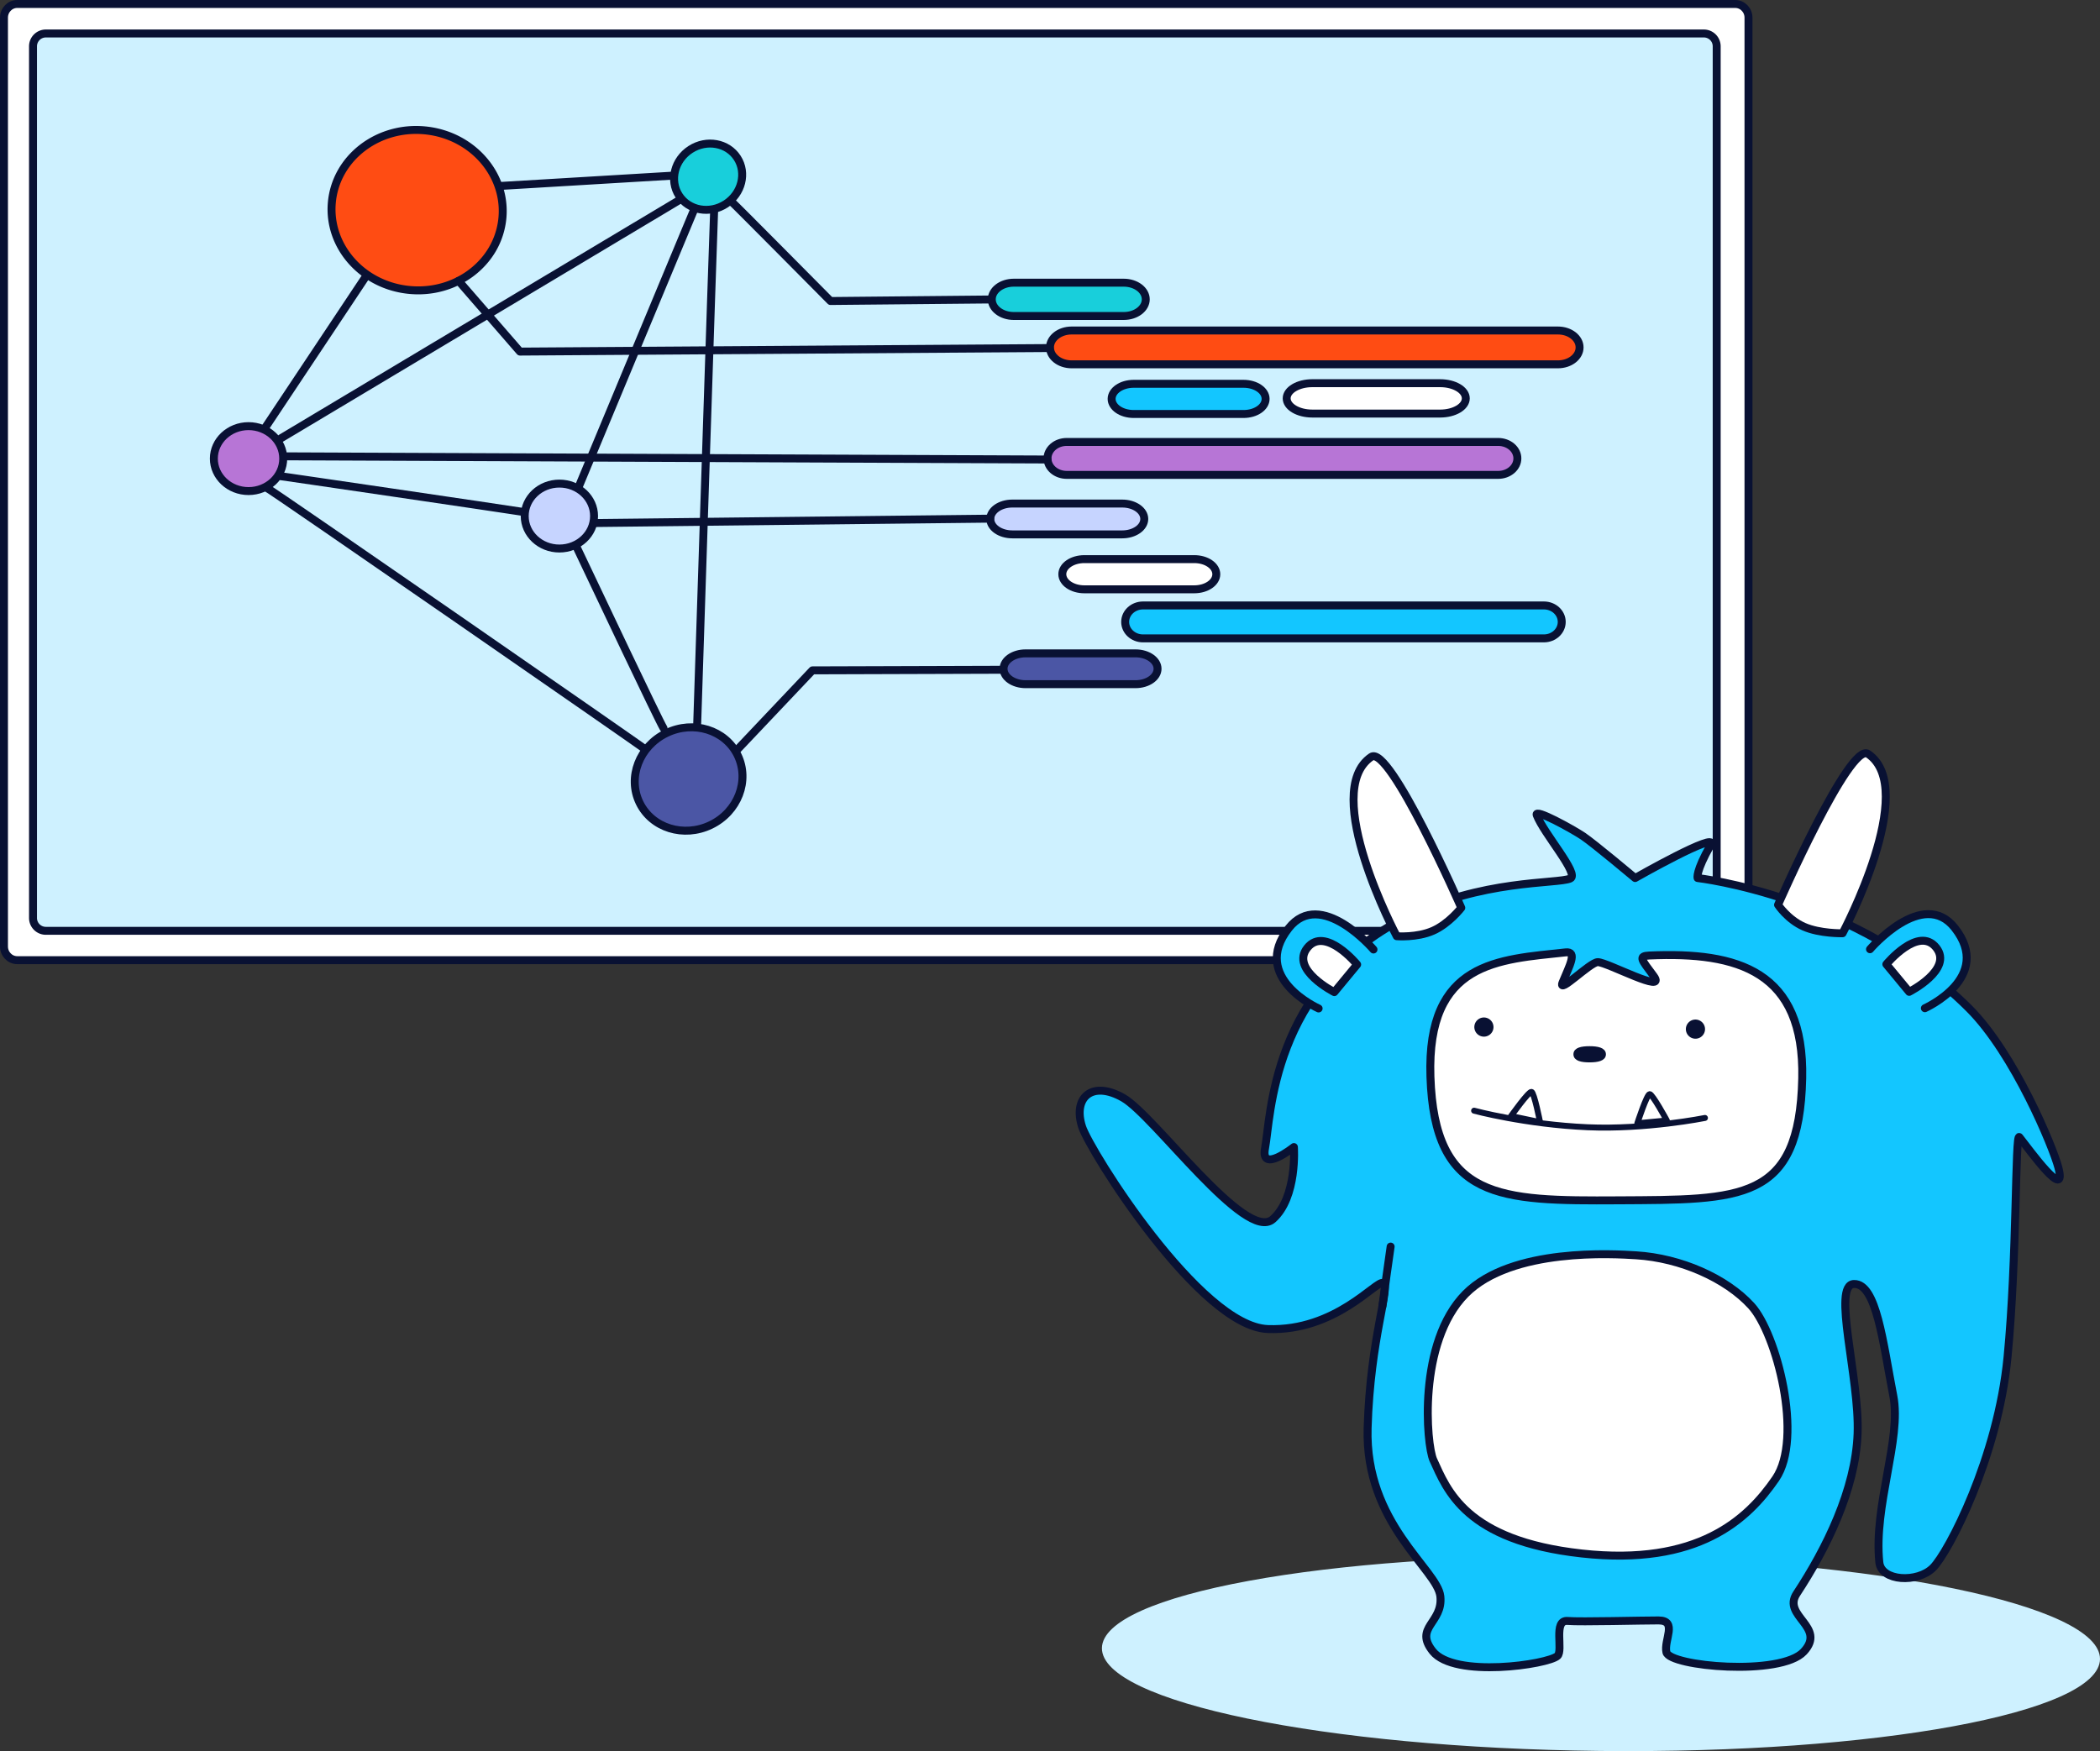 <svg xmlns="http://www.w3.org/2000/svg" viewBox="0 0 5284.81 4407.8"><rect x="0" y="0" width="5284.81" height="4407.8" fill="#333333" stroke="none"/><defs><style>.cls-1,.cls-13,.cls-2{fill:#fff;}.cls-1,.cls-10,.cls-12{fill-opacity:0;}.cls-1,.cls-10,.cls-11,.cls-12,.cls-13,.cls-14,.cls-2,.cls-3,.cls-4,.cls-5,.cls-6,.cls-7,.cls-8,.cls-9{fill-rule:evenodd;}.cls-10,.cls-12,.cls-13,.cls-14,.cls-2,.cls-3,.cls-4,.cls-5,.cls-6,.cls-7,.cls-8,.cls-9{stroke:#091133;stroke-linecap:round;stroke-linejoin:round;}.cls-10,.cls-2,.cls-3,.cls-4,.cls-5,.cls-6,.cls-7,.cls-8,.cls-9{stroke-width:20px;}.cls-11,.cls-3{fill:#cef1ff;}.cls-4{fill:#c6d4ff;}.cls-5{fill:#18cfdb;}.cls-6{fill:#b775d6;}.cls-7{fill:#4b56a5;}.cls-8{fill:#ff4c13;}.cls-9{fill:#13c6ff;}.cls-10,.cls-12,.cls-14{fill:#091133;}.cls-12,.cls-13{stroke-width:15px;}.cls-14{stroke-width:10px;}</style></defs><g id="Layer_2" data-name="Layer 2"><g id="Layer_1-2" data-name="Layer 1"><path class="cls-1" d="M2472.72,2154s9.36-42.27,14.36-43.35c4.73-1,36.38,32,36.38,32Z"/><path class="cls-2" d="M43.42,10H4366.79c18.45,0,33.42,15.39,33.42,34.37V2382.48c0,19-15,34.38-33.42,34.38H43.42C25,2416.86,10,2401.47,10,2382.48V44.37C10,25.39,25,10,43.42,10Z"/><path class="cls-3" d="M115.33,84.29H4287.92a32.27,32.27,0,0,1,32.26,32.26V2310.74a32.26,32.26,0,0,1-32.26,32.26H115.33a32.26,32.26,0,0,1-32.26-32.26V116.55A32.27,32.27,0,0,1,115.33,84.29Z"/><path class="cls-1" d="M1675.71,1469.72s12.19-55,18.69-56.41c6.16-1.34,47.34,41.6,47.34,41.6Z"/><path class="cls-4" d="M1320.48,1299c0-45.14,39.08-81.73,87.29-81.73S1495,1253.86,1495,1299s-39.07,81.72-87.27,81.72S1320.48,1344.13,1320.48,1299Z"/><path class="cls-5" d="M1708.69,492.05c-24.44-37.95-11.4-89.87,29.13-116s93.19-16.49,117.63,21.46,11.39,89.86-29.13,116S1733.13,530,1708.69,492.05Z"/><path class="cls-6" d="M538.19,1154.39c0-45.14,39.08-81.73,87.28-81.73s87.28,36.59,87.28,81.73-39.08,81.72-87.28,81.72S538.19,1199.52,538.19,1154.39Z"/><path class="cls-7" d="M1609.48,2020.56c-30.87-63.86-.61-142.36,67.6-175.33s148.51-7.93,179.38,55.94.61,142.37-67.59,175.33S1640.36,2084.43,1609.48,2020.56Z"/><path class="cls-8" d="M835.09,510.06C844.9,399,949,317.53,1067.52,328c98.43,8.7,175.91,78.06,193.76,164.89a189.52,189.52,0,0,1,3.15,55.09,191.55,191.55,0,0,1-41.51,103C1180,704.79,1109.06,736.84,1032,730,913.44,719.56,825.29,621.07,835.09,510.06Z"/><path class="cls-5" d="M2551.4,711.56h276.5c30.66,0,55.51,18.77,55.51,41.93h0c0,23.15-24.85,41.92-55.51,41.92H2551.4c-30.65,0-55.5-18.77-55.5-41.92h0C2495.9,730.33,2520.75,711.56,2551.4,711.56Z"/><path class="cls-9" d="M2853,966.08h276.5c30.66,0,55.51,17,55.51,38h0c0,21-24.85,38-55.51,38H2853c-30.65,0-55.5-17-55.5-38h0C2797.52,983.09,2822.37,966.08,2853,966.08Z"/><path class="cls-4" d="M2547.66,1267.51h276.49c30.66,0,55.51,17.36,55.51,38.79h0c0,21.43-24.85,38.8-55.51,38.8H2547.66c-30.66,0-55.51-17.37-55.51-38.8h0C2492.15,1284.87,2517,1267.51,2547.66,1267.51Z"/><path class="cls-7" d="M2581.06,1644.61h276.5c30.66,0,55.51,17.36,55.51,38.78h0c0,21.43-24.85,38.8-55.51,38.8h-276.5c-30.66,0-55.5-17.37-55.5-38.8h0C2525.56,1662,2550.4,1644.61,2581.06,1644.61Z"/><path class="cls-2" d="M2728.9,1407.39h276.51c30.65,0,55.5,17,55.5,38h0c0,21-24.85,38-55.5,38H2728.9c-30.65,0-55.5-17-55.5-38h0C2673.4,1424.39,2698.25,1407.39,2728.9,1407.39Z"/><path class="cls-2" d="M3302.59,964.53H3624.2c35.65,0,64.57,17.12,64.57,38.24h0c0,21.12-28.92,38.23-64.57,38.23H3302.59c-35.66,0-64.56-17.11-64.56-38.23h0C3238,981.65,3266.93,964.53,3302.59,964.53Z"/><path class="cls-8" d="M2696.88,831.91H3920.64c30.11,0,54.51,19.06,54.51,42.58h0c0,23.51-24.4,42.57-54.51,42.57H2696.88c-30.12,0-54.52-19.06-54.52-42.57h0C2642.36,851,2666.76,831.91,2696.88,831.91Z"/><path class="cls-6" d="M2684.51,1112.44H3770.25c26.71,0,48.35,18.57,48.35,41.46h0c0,22.89-21.64,41.45-48.35,41.45H2684.51c-26.71,0-48.37-18.56-48.37-41.45h0C2636.14,1131,2657.8,1112.44,2684.51,1112.44Z"/><path class="cls-9" d="M2876.49,1524H3885.3c24.82,0,44.93,18.56,44.93,41.46h0c0,22.9-20.11,41.45-44.93,41.45H2876.49c-24.82,0-44.93-18.55-44.93-41.45h0C2831.56,1542.57,2851.67,1524,2876.49,1524Z"/><path class="cls-3" d="M2491.81,1305.52l-997.72,11.07"/><path class="cls-10" d="M2523.75,1685.89l-479.24,1.51-192.4,203.11"/><path class="cls-10" d="M2641.43,876.1,1308.54,885,1154,707"/><path class="cls-10" d="M2494.75,753.81,2090,757.69s-253.59-256.05-245.52-246.51"/><path class="cls-10" d="M2636,1156.63l-1921.43-8"/><path class="cls-10" d="M1694.19,442.05l-437.35,26.16"/><path class="cls-10" d="M920.62,696.06,666.73,1077.61"/><path class="cls-10" d="M1621.66,1884.73c22.45,13.74-957.46-664.87-947.34-654.65"/><path class="cls-10" d="M1746.39,528.81c13.15-32.24-291.44,700-291.44,700"/><path class="cls-10" d="M1450.06,1374.85c50.36,106.15,207.13,437.5,219.79,458.11"/><path class="cls-10" d="M707.51,1102.91,1707.59,504.83"/><path class="cls-10" d="M707.64,1198.91c-23.87-3.86,573,83.77,607.93,89.55"/><path class="cls-10" d="M1754.43,1825.27s40.81-1256.38,42.74-1295.75"/><path class="cls-11" d="M5284.81,4176.15c1.25-135.36-560-251.25-1253.6-258.88s-1256.88,95.91-1258.13,231.27,560,251.24,1253.6,258.87S5283.56,4311.5,5284.81,4176.15Z"/><path class="cls-9" d="M5081.85,2862.33c26.59,33.54,121.32,165.55,98.15,76.43-13.16-50.62-110-285.81-224.49-400.29-283.09-283-683.34-328.32-683.34-328.32s-5.79-15.45,32.87-83.33c20.95-36.78-190.13,83.33-190.13,83.33s-104.25-87.45-131.45-105.64c-25-16.75-123.29-71.38-116.18-52.8,18,47,108.54,148.95,84.49,159.6-32.23,14.3-225.05,1.34-415.77,98.78-337.59,172.47-337.5,502.43-352.4,579.91-12.58,65.38,72.59-2.68,72.59-2.68s9.24,126.19-52.91,181.5c-68.18,60.69-297.81-260.29-376.61-305.32s-127.2-.62-103.54,72.7c19.7,61,296.83,503.05,467.49,509.22s273-123.36,290-116c19.83,8.57-32.34,137.7-38.92,365.57-7,240.45,176,355.71,183.05,423.3,7.07,67.09-67.18,77.71-19.19,138.18,54.36,68.46,289.77,33.55,313.93,11.78,15.07-13.56-11.62-91.14,25.35-88.06,32.84,2.76,191.43-1.51,229.18-1.31,48.31.27,12.73,49.63,19.6,80.12,8.06,35.82,287.56,61.09,345.66-1.49s-55.12-89.4-17.88-146c74.37-113,148.11-261.8,153.37-402.75s-65.43-375.7-9-376.77c56.69-1.08,72.53,145.64,99,282.46,20.92,108.14-50.11,275.37-35.3,418.41,4.93,47.59,95.89,52.42,134.92,13.6s163.22-277.1,187.73-530.32S5071,2848.68,5081.85,2862.33Z"/><path class="cls-2" d="M4535.43,2714.24c5.83-269.9-161.6-319-384.9-309.06-28.52,1.28-19.81,10,10.8,51.18,35.87,48.26-115.72-34.06-140.26-34.52-19.38-.36-102.26,84.39-88.59,50.81,16.51-40.57,38.36-78.75,7.58-75.38-168.6,18.37-349.79,22-340.26,312.8,10.16,310.09,173.49,313.11,472.87,311.33C4381.65,3019.55,4528.71,3025.63,4535.43,2714.24Z"/><path class="cls-12" d="M4290.63,2814.06s-148.84,29.84-295.26,23.39c-157-6.92-285.67-41.68-285.67-41.68"/><path class="cls-13" d="M3802.66,2809.29s44.34-62.43,51.49-60.87c6.78,1.49,21.53,76.21,21.53,76.21Z"/><path class="cls-13" d="M4120.46,2827.52s23.71-72.82,31-73.46c6.91-.6,43.28,66.33,43.28,66.33Z"/><path class="cls-14" d="M4285.82,2590.52a19.1,19.1,0,1,0-19.1,19.05A19.08,19.08,0,0,0,4285.82,2590.52Z"/><path class="cls-14" d="M3753.49,2585.39a19.11,19.11,0,1,0-19.1,19A19.07,19.07,0,0,0,3753.49,2585.39Z"/><path class="cls-14" d="M4036.45,2653.78c-.08-11.86-16.21-15.36-36.19-15.36s-35.6,3.28-35.6,15.32,15.61,15.42,35.6,15.42S4036.51,2665.66,4036.45,2653.78Z"/><path class="cls-9" d="M3456.48,2390.05s-133.09-155.76-213.27-53.72c-98.13,124.89,75.2,202.14,75.2,202.14"/><path class="cls-9" d="M4706,2389.37s133.09-155.75,213.28-53.71c98.12,124.9-75.2,202.16-75.2,202.16"/><path class="cls-2" d="M3415.36,2427.83l-57.42,69.45s-111.54-56.52-68.12-111.23C3334.5,2329.73,3415.36,2427.83,3415.36,2427.83Z"/><path class="cls-2" d="M4747.14,2427.17l57.42,69.45s111.54-56.51,68.12-111.24C4828,2329.08,4747.14,2427.17,4747.14,2427.17Z"/><path class="cls-2" d="M4474.6,2277.61s180.28-411.22,226.47-379.93c129.52,87.74-64.07,451.45-64.07,451.45s-56.9,1.31-97.5-16.57S4474.6,2277.61,4474.6,2277.61Z"/><path class="cls-2" d="M3677.41,2285.06s-180.28-411.22-226.47-379.93c-129.52,87.74,64.07,451.45,64.07,451.45s50.51,4.26,91.11-13.62S3677.41,2285.06,3677.41,2285.06Z"/><path class="cls-9" d="M3499.65,3137.85s-7.56,53.25-10.85,76.64-10,73.7-10,73.7"/><path class="cls-2" d="M4407.43,3287c63.56,69.76,131.44,332.39,61.13,435.14s-195.85,220.44-488.12,188.2c-293.46-32.37-339.2-161.07-373.37-235.46-17.46-38-40.14-295.56,81.06-418,116.14-117.29,374.79-100.45,429.55-97.07C4229.57,3166.83,4343.85,3217.27,4407.43,3287Z"/></g></g></svg>